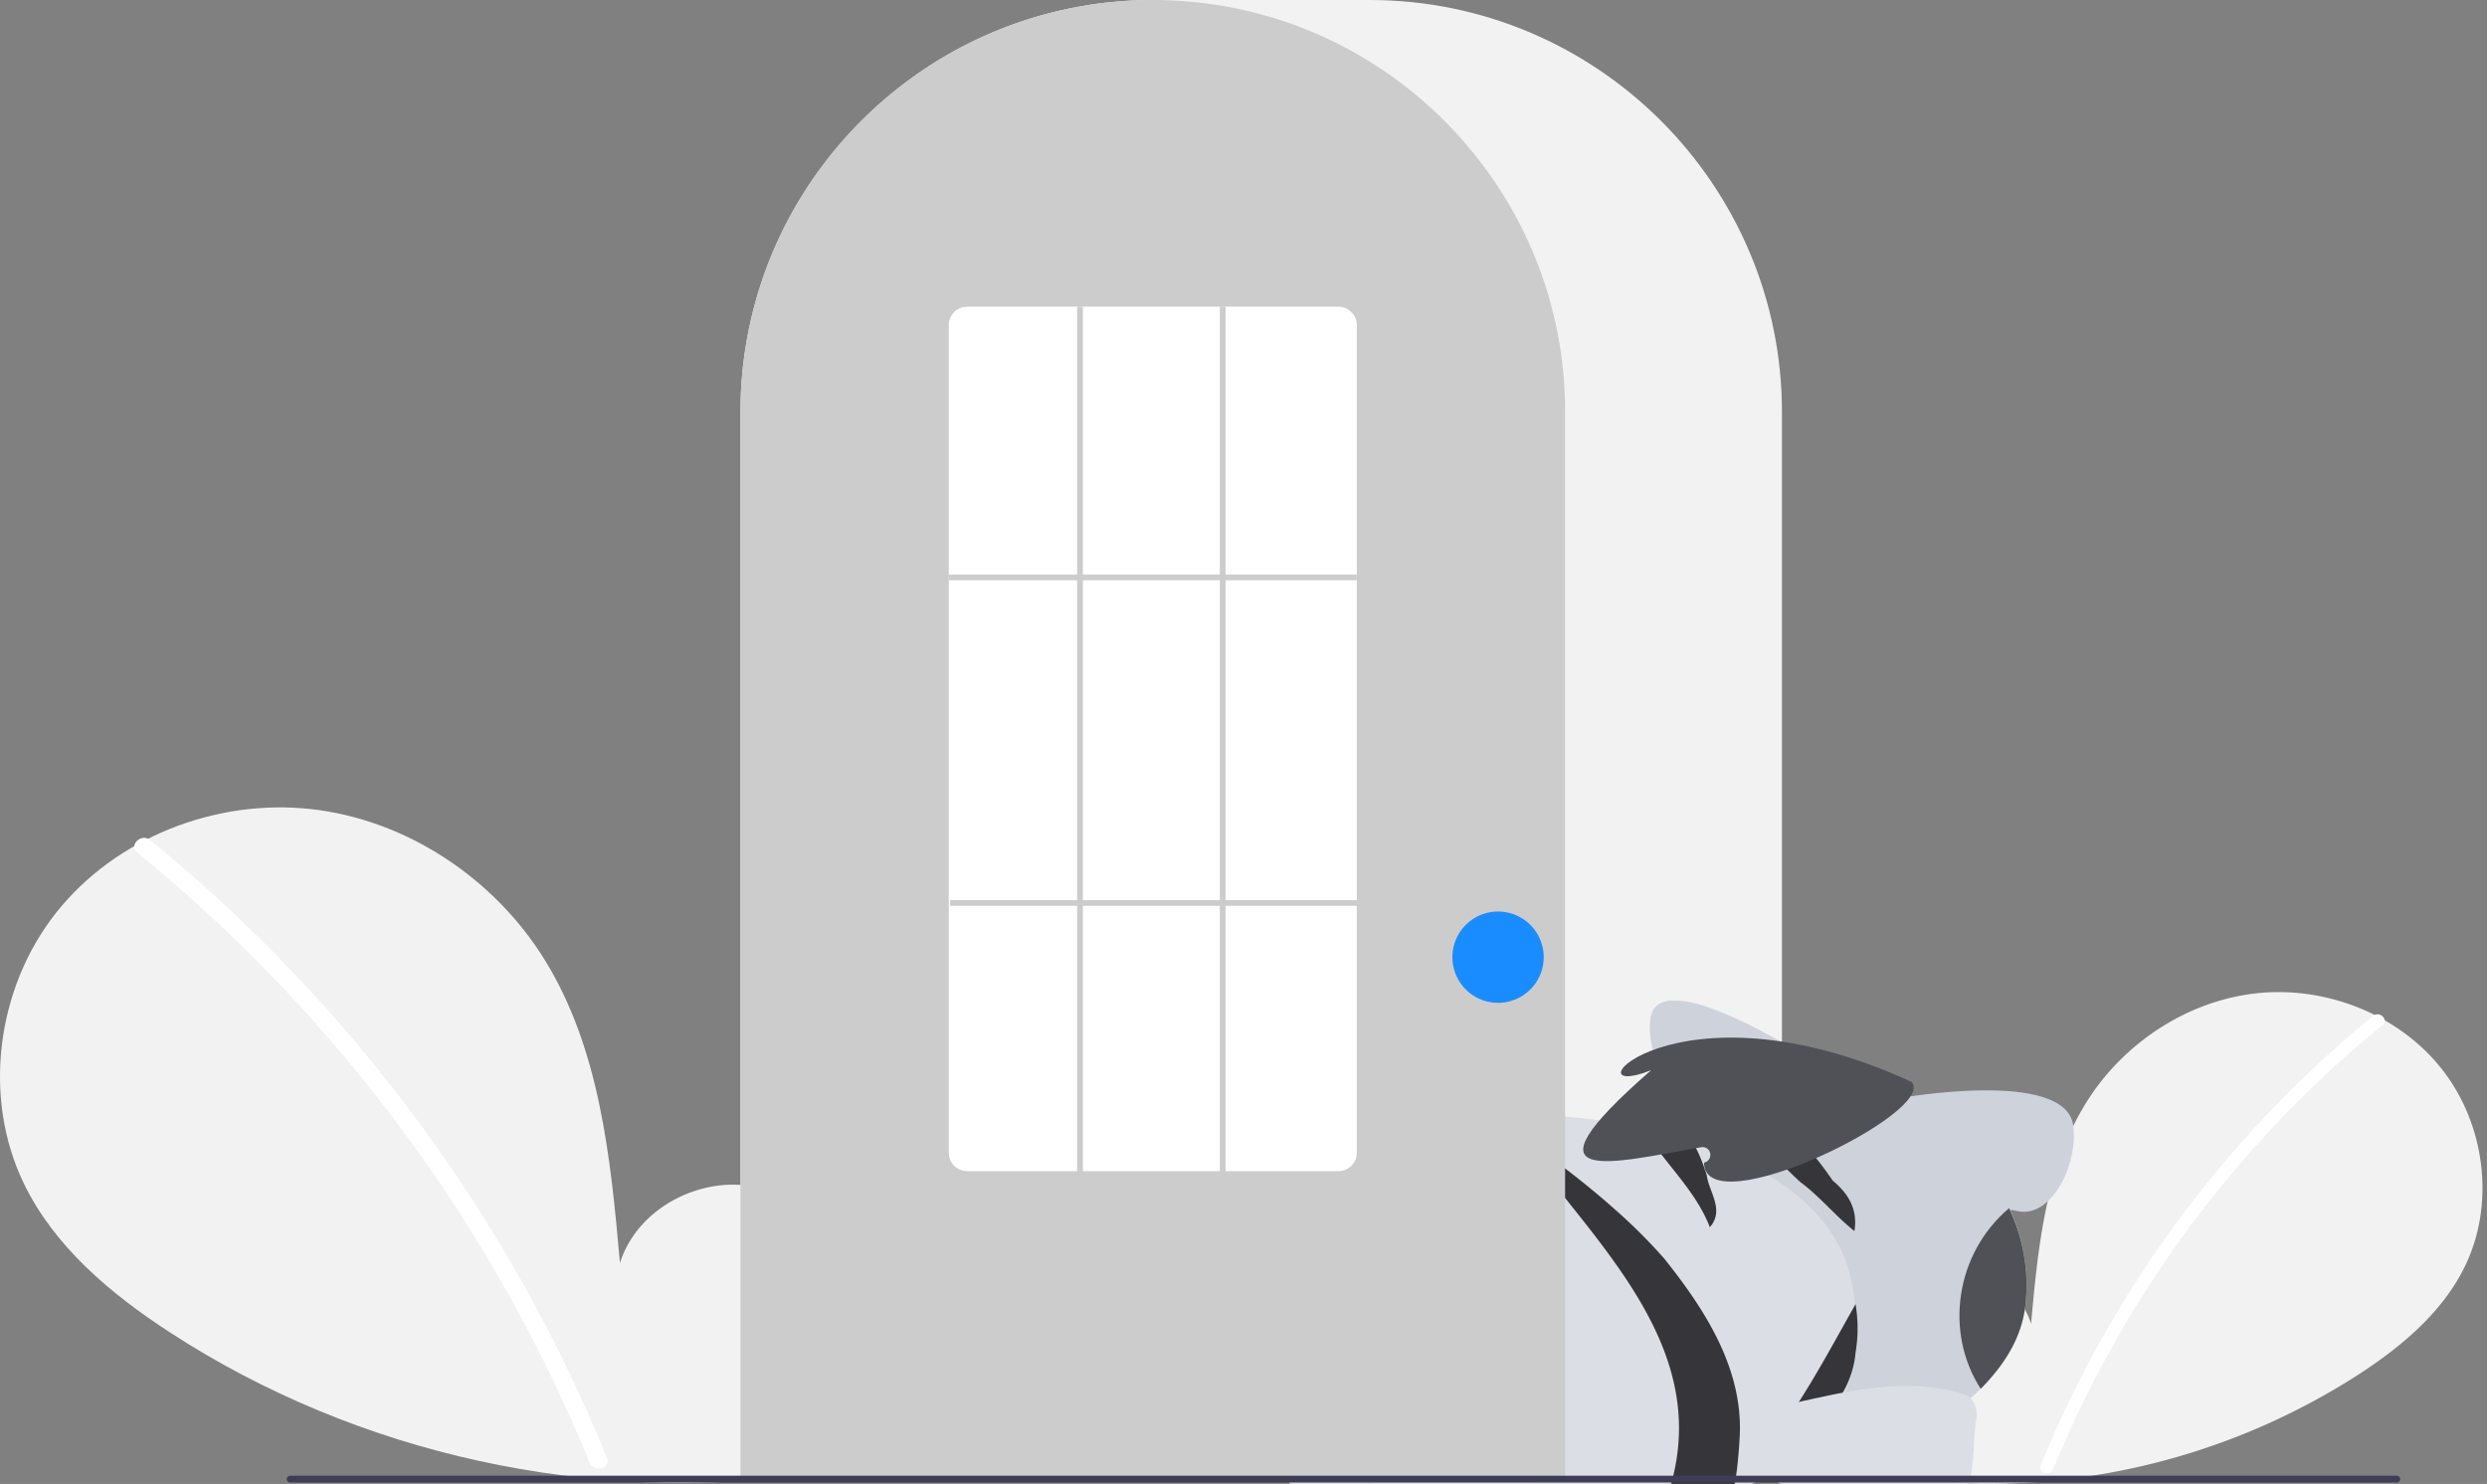 <svg xmlns="http://www.w3.org/2000/svg" fill="none" viewBox="0 0 248 148">
    <rect x="0" y="0" width="248" height="148" fill="#808080" stroke="none"/>
    <g clip-path="url(#a)">
        <path fill="#F2F2F2"
            d="M189.529 146.326c-3.169-2.678-5.094-6.908-4.589-11.027.505-4.118 3.632-7.904 7.688-8.779 4.056-.874 8.679 1.547 9.911 5.509.678-7.639 1.46-15.598 5.521-22.103 3.677-5.89 10.047-10.105 16.95-10.86 6.902-.753 14.17 2.095 18.475 7.543 4.306 5.448 5.36 13.369 2.344 19.624-2.221 4.608-6.313 8.038-10.601 10.828a68.42 68.42 0 0 1-46.793 10.237l1.094-.972Z" />
        <path fill="#fff"
            d="M236.659 101.319a111.904 111.904 0 0 0-15.6 15.491 112.25 112.25 0 0 0-17.571 29.362c-.316.776.943 1.113 1.256.347a111.627 111.627 0 0 1 32.836-44.28c.65-.529-.276-1.445-.921-.92Z" />
        <path fill="#F2F2F2"
            d="M79.69 145.599c4.353-3.678 6.997-9.489 6.304-15.146-.694-5.656-4.988-10.857-10.56-12.058-5.57-1.201-11.92 2.124-13.613 7.566-.931-10.492-2.004-21.423-7.582-30.358-5.051-8.09-13.8-13.88-23.28-14.915-9.482-1.036-19.464 2.876-25.377 10.36C-.332 98.53-1.78 109.41 2.362 118c3.05 6.329 8.671 11.04 14.56 14.871 18.789 12.226 42.095 17.325 64.272 14.061" />
        <path fill="#fff"
            d="M14.958 83.78c7.823 6.373 15 13.5 21.427 21.278a155.934 155.934 0 0 1 16.897 25.008 155.34 155.34 0 0 1 7.236 15.321c.435 1.065-1.294 1.529-1.724.476a152.618 152.618 0 0 0-13.945-26.385 153.234 153.234 0 0 0-31.156-34.433c-.893-.727.38-1.985 1.265-1.264Z" />
        <path fill="#F2F2F2"
            d="M177.695 147.676H73.838V41.116C73.838 18.445 92.283 0 114.954 0h21.625c22.672 0 41.116 18.445 41.116 41.116v106.56Z" />
        <g clip-path="url(#b)">
            <path fill="#CED2DB"
                d="M201.97 130.182c-.388 3.372-2.209 6.046-4.457 8.332-.078.077-.116.155-.194.194-6.2 5.813-14.338 8.525-22.67 8.37-1.124-.038-2.248-.116-3.333-.31-4.031-.581-7.945-2.247-11.277-4.689-.233-.155-.465-.31-.659-.504-1.047-.813-2.015-1.666-2.907-2.635-2.557-2.635-4.495-5.774-5.541-9.107a32.02 32.02 0 0 1 .775-4.96c.271-1.628 2.596-2.015 2.984-3.178 3.487-11.626 13.563-18.989 25.461-16.858a24.71 24.71 0 0 1 4.224 1.202c.93.349 1.86.775 2.751 1.201 5.464 2.868 10.657 7.518 13.254 13.254 1.356 2.984 1.976 6.239 1.589 9.688Zm-80.297 13.137c.116-.387.232-.813.31-1.278.387-2.287.349-5.348 2.015-6.162.387-.194.891-.271 1.55-.194 6.704 1.085 14.649-.31 19.803 4.263.542.387.814.852.891 1.279.078.465-.039.969-.232 1.434a5.788 5.788 0 0 1-2.674 2.906 7.4 7.4 0 0 1-1.899.698c-5.929.736-13.06 1.821-19.105-.814-.504-.581-.776-1.356-.659-2.132Z" />
            <path fill="#CED2DB"
                d="M179.803 105.225s-13.37-8.564-15.075-4.224c-1.705 4.379 7.014 21.818 12.866 18.292 5.813-3.488 2.209-14.068 2.209-14.068Z" />
            <path fill="#DCDEE5"
                d="M185.073 134.949c-.581 3.139-1.473 5.735-3.565 8.177a16.89 16.89 0 0 1-3.411 3.022 18.528 18.528 0 0 1-5.231 2.481c-2.093.658-4.341.968-6.588.93-.543 0-1.047-.039-1.589-.078-1.744 0-3.488 0-5.309-.039-10.115.117-23.291 2.829-29.104-7.634-4.263-7.363-2.325-16.664 2.209-23.174a16.565 16.565 0 0 1 2.751-2.713 16.326 16.326 0 0 1 4.573-2.48c6.356-2.325 12.905-2.597 19.416-1.744 2.17.271 4.34.697 6.433 1.24 8.874 2.364 18.679 6.976 19.299 17.168.348 1.589.348 3.216.116 4.844Z" />
            <path fill="#36353A"
                d="M173.486 143.164c-.116 2.209-.31 3.992-.62 5.464-2.093.659-4.34.969-6.588.931.039-.349.116-.698.233-1.124 4.456-14.649-8.41-25.229-15.502-35.614 3.294 2.325 6.86 4.96 10.192 7.944a54.23 54.23 0 0 1 4.728 4.728c4.031 5.038 7.867 10.928 7.557 17.671Zm-29.685-16.586c.465-4.457.31-9.107-1.977-13.176 3.333.852 5.891 3.449 7.596 6.627 2.015 3.759 2.48 8.138 1.511 12.246-1.472 6.084-4.146 14.92-9.765 12.207-1.279-2.597 3.022-10.192 2.635-15.153a16.198 16.198 0 0 1 0-2.751Zm24.918-12.75c-1.666-.387-2.79-.581-4.379-.504 2.171 3.178 4.844 5.658 6.162 9.069 1.511-1.705-.116-3.566-.31-5.193-.387-1.202-.853-2.442-1.473-3.372Zm11.239.388c-1.628-.698-3.566-.31-5.503-1.085.852.775 1.705 1.589 2.557 2.364.853.775 1.667 1.627 2.519 2.403 1.899 1.395 3.449 3.332 5.387 4.882.387-2.325-.775-3.875-2.17-5.038-.814-1.201-1.783-2.48-2.79-3.526Zm5.076 15.85c-2.713 4.805-5.154 9.455-8.332 13.602 4.418-.349 7.945-4.418 8.332-8.758a14.532 14.532 0 0 0 0-4.844Z" />
            <path fill="#CED2DB"
                d="M189.375 109.526s16.586-2.983 17.361 2.713c.542 3.876-2.209 9.417-5.658 8.526-3.449-.891-7.324 4.844-7.324 4.844l-4.379-16.083Z" />
            <path fill="#4F5156"
                d="M201.969 130.182c-.387 3.372-2.209 6.046-4.456 8.332-3.643-5.658-2.519-13.486 2.829-18.02 1.395 2.984 2.015 6.239 1.627 9.688Z" />
            <path fill="#DCDEE5"
                d="M197.126 141.421c-.117.387-.155.813-.194 1.279-.233 2.325 0 5.347-1.473 6.316-.349.233-.814.349-1.434.31-6.239-.542-13.524 1.473-18.562-2.674-.543-.348-.814-.775-.93-1.24-.117-.465-.039-.969.116-1.472.465-1.434 1.279-2.403 2.286-3.101.504-.348 1.085-.62 1.705-.852 5.426-1.202 11.936-2.868 17.711-.736.542.581.852 1.356.775 2.17Z" />
            <path fill="#36353A"
                d="M129.307 129.291c-.155-.194-.387-.388-.62-.582a4.972 4.972 0 0 0-.736-.503c-.504-.272-1.046-.504-1.589-.62-1.085-.233-2.209.116-2.945.968-.349.427-.62.931-.853 1.473-.194.543-.387 1.163-.465 1.705a6.288 6.288 0 0 0-.077.853c0 .271.038.542.155.697.116.155.193.233.387.31.194.039.426 0 .659-.077a2.744 2.744 0 0 0 1.279-.93c.155-.194.31-.427.387-.659.078-.233.078-.426.078-.698-.078-.503-.271-1.046-.543-1.588a7.109 7.109 0 0 0-1.046-1.434c-.814-.853-1.783-1.55-2.906-1.822-1.047-.232-2.209-.116-3.294.349a.526.526 0 0 1-.698-.271.526.526 0 0 1 .271-.698c.62-.271 1.279-.465 1.977-.504.697-.038 1.395 0 2.054.194 1.317.349 2.48 1.163 3.41 2.132a7.802 7.802 0 0 1 1.162 1.627c.31.582.582 1.24.659 1.977.039.348 0 .813-.116 1.162a3.39 3.39 0 0 1-.581.969c-.465.543-1.047.969-1.744 1.201a2.41 2.41 0 0 1-1.202.117c-.426-.078-.891-.427-1.046-.814-.194-.388-.232-.775-.232-1.124 0-.349.038-.698.077-1.046.116-.659.31-1.279.543-1.899.232-.62.542-1.24 1.007-1.783a3.907 3.907 0 0 1 1.705-1.24c.698-.271 1.434-.31 2.093-.232.698.077 1.356.232 2.015.426.31.077.659.232.969.349.31.116.62.232 1.008.426l.077.039c.543.232.775.891.504 1.433-.271.543-.891.776-1.434.504a3.37 3.37 0 0 0-.349-.387Z" />
            <path fill="#36353A"
                d="M114.813 126.578c.078.155.233.31.388.31l1.434.194h.232c.233.039.504 0 .698-.155.232-.155.426-.388.465-.659.077-.271.039-.542-.116-.814-.969-.465-1.473-1.899-2.829-1.046-.62.62 1.589 1.085 0 1.473-.233.155-.388.426-.272.697Z" />
            <path fill="#DCDEE5"
                d="M128.339 149.442c.116-.387.193-.814.232-1.279.271-2.325.039-5.348 1.667-6.278.387-.232.891-.31 1.55-.271 6.743.698 14.61-1.162 19.996 3.1.582.349.853.775.969 1.24.116.466.039.931-.155 1.473-.504 1.395-1.395 2.364-2.519 3.023a7.041 7.041 0 0 1-1.821.814c-5.852 1.046-12.944 2.557-19.144.31a2.957 2.957 0 0 1-.775-2.132Z" />
            <path fill="#4F5156"
                d="M190.615 107.899c2.751 2.906-20.617 14.416-20.694 8.061.969-.233.775-1.628-.233-1.551-8.952 1.551-18.679 4.224-5.038-7.673-8.758 3.488 2.093-9.766 25.965 1.163Z" />
        </g>
        <path fill="#CCC"
            d="M156.069 147.676H73.838V41.116a40.798 40.798 0 0 1 8.423-24.933 41.105 41.105 0 0 1 8.751-8.493c.188-.137.376-.271.567-.405a41.026 41.026 0 0 1 9.526-4.895 40.982 40.982 0 0 1 8.852-2.087c.187-.026.379-.046.571-.066a41.627 41.627 0 0 1 8.851 0 40.99 40.99 0 0 1 9.423 2.153 40.907 40.907 0 0 1 9.993 5.225 41.536 41.536 0 0 1 5.231 4.429 41.057 41.057 0 0 1 3.62 4.14 40.796 40.796 0 0 1 8.423 24.932v106.56Z" />
        <path fill="#198CFF" d="M149.383 100.015a4.552 4.552 0 1 0 .002-9.104 4.552 4.552 0 0 0-.002 9.104Z" />
        <path fill="#3F3D56"
            d="M239.008 147.859H28.934a.337.337 0 0 1-.239-.578c.063-.064.15-.1.239-.1h210.074a.337.337 0 0 1 .338.339.338.338 0 0 1-.338.339Z" />
        <path fill="#fff"
            d="M133.449 116.803h-36.99a1.839 1.839 0 0 1-1.85-1.825V32.413a1.84 1.84 0 0 1 1.85-1.825h36.99a1.84 1.84 0 0 1 1.85 1.825v82.565a1.84 1.84 0 0 1-1.85 1.825Z" />
        <path fill="#CCC" d="M135.299 57.303h-40.69v.57h40.69v-.57Zm.142 32.469h-40.69v.57h40.69v-.57Z" />
        <path fill="#CCC" d="M107.983 30.588h-.569v86.5h.569v-86.5Zm14.227 0h-.569v86.5h.569v-86.5Z" />
    </g>
    <defs>
        <clipPath id="a">
            <path fill="#fff" d="M0 0h247.549v148H0z" />
        </clipPath>
        <clipPath id="b">
            <path fill="#fff" d="M114.775 99.8h92v52.976h-92z" />
        </clipPath>
    </defs>
</svg>
